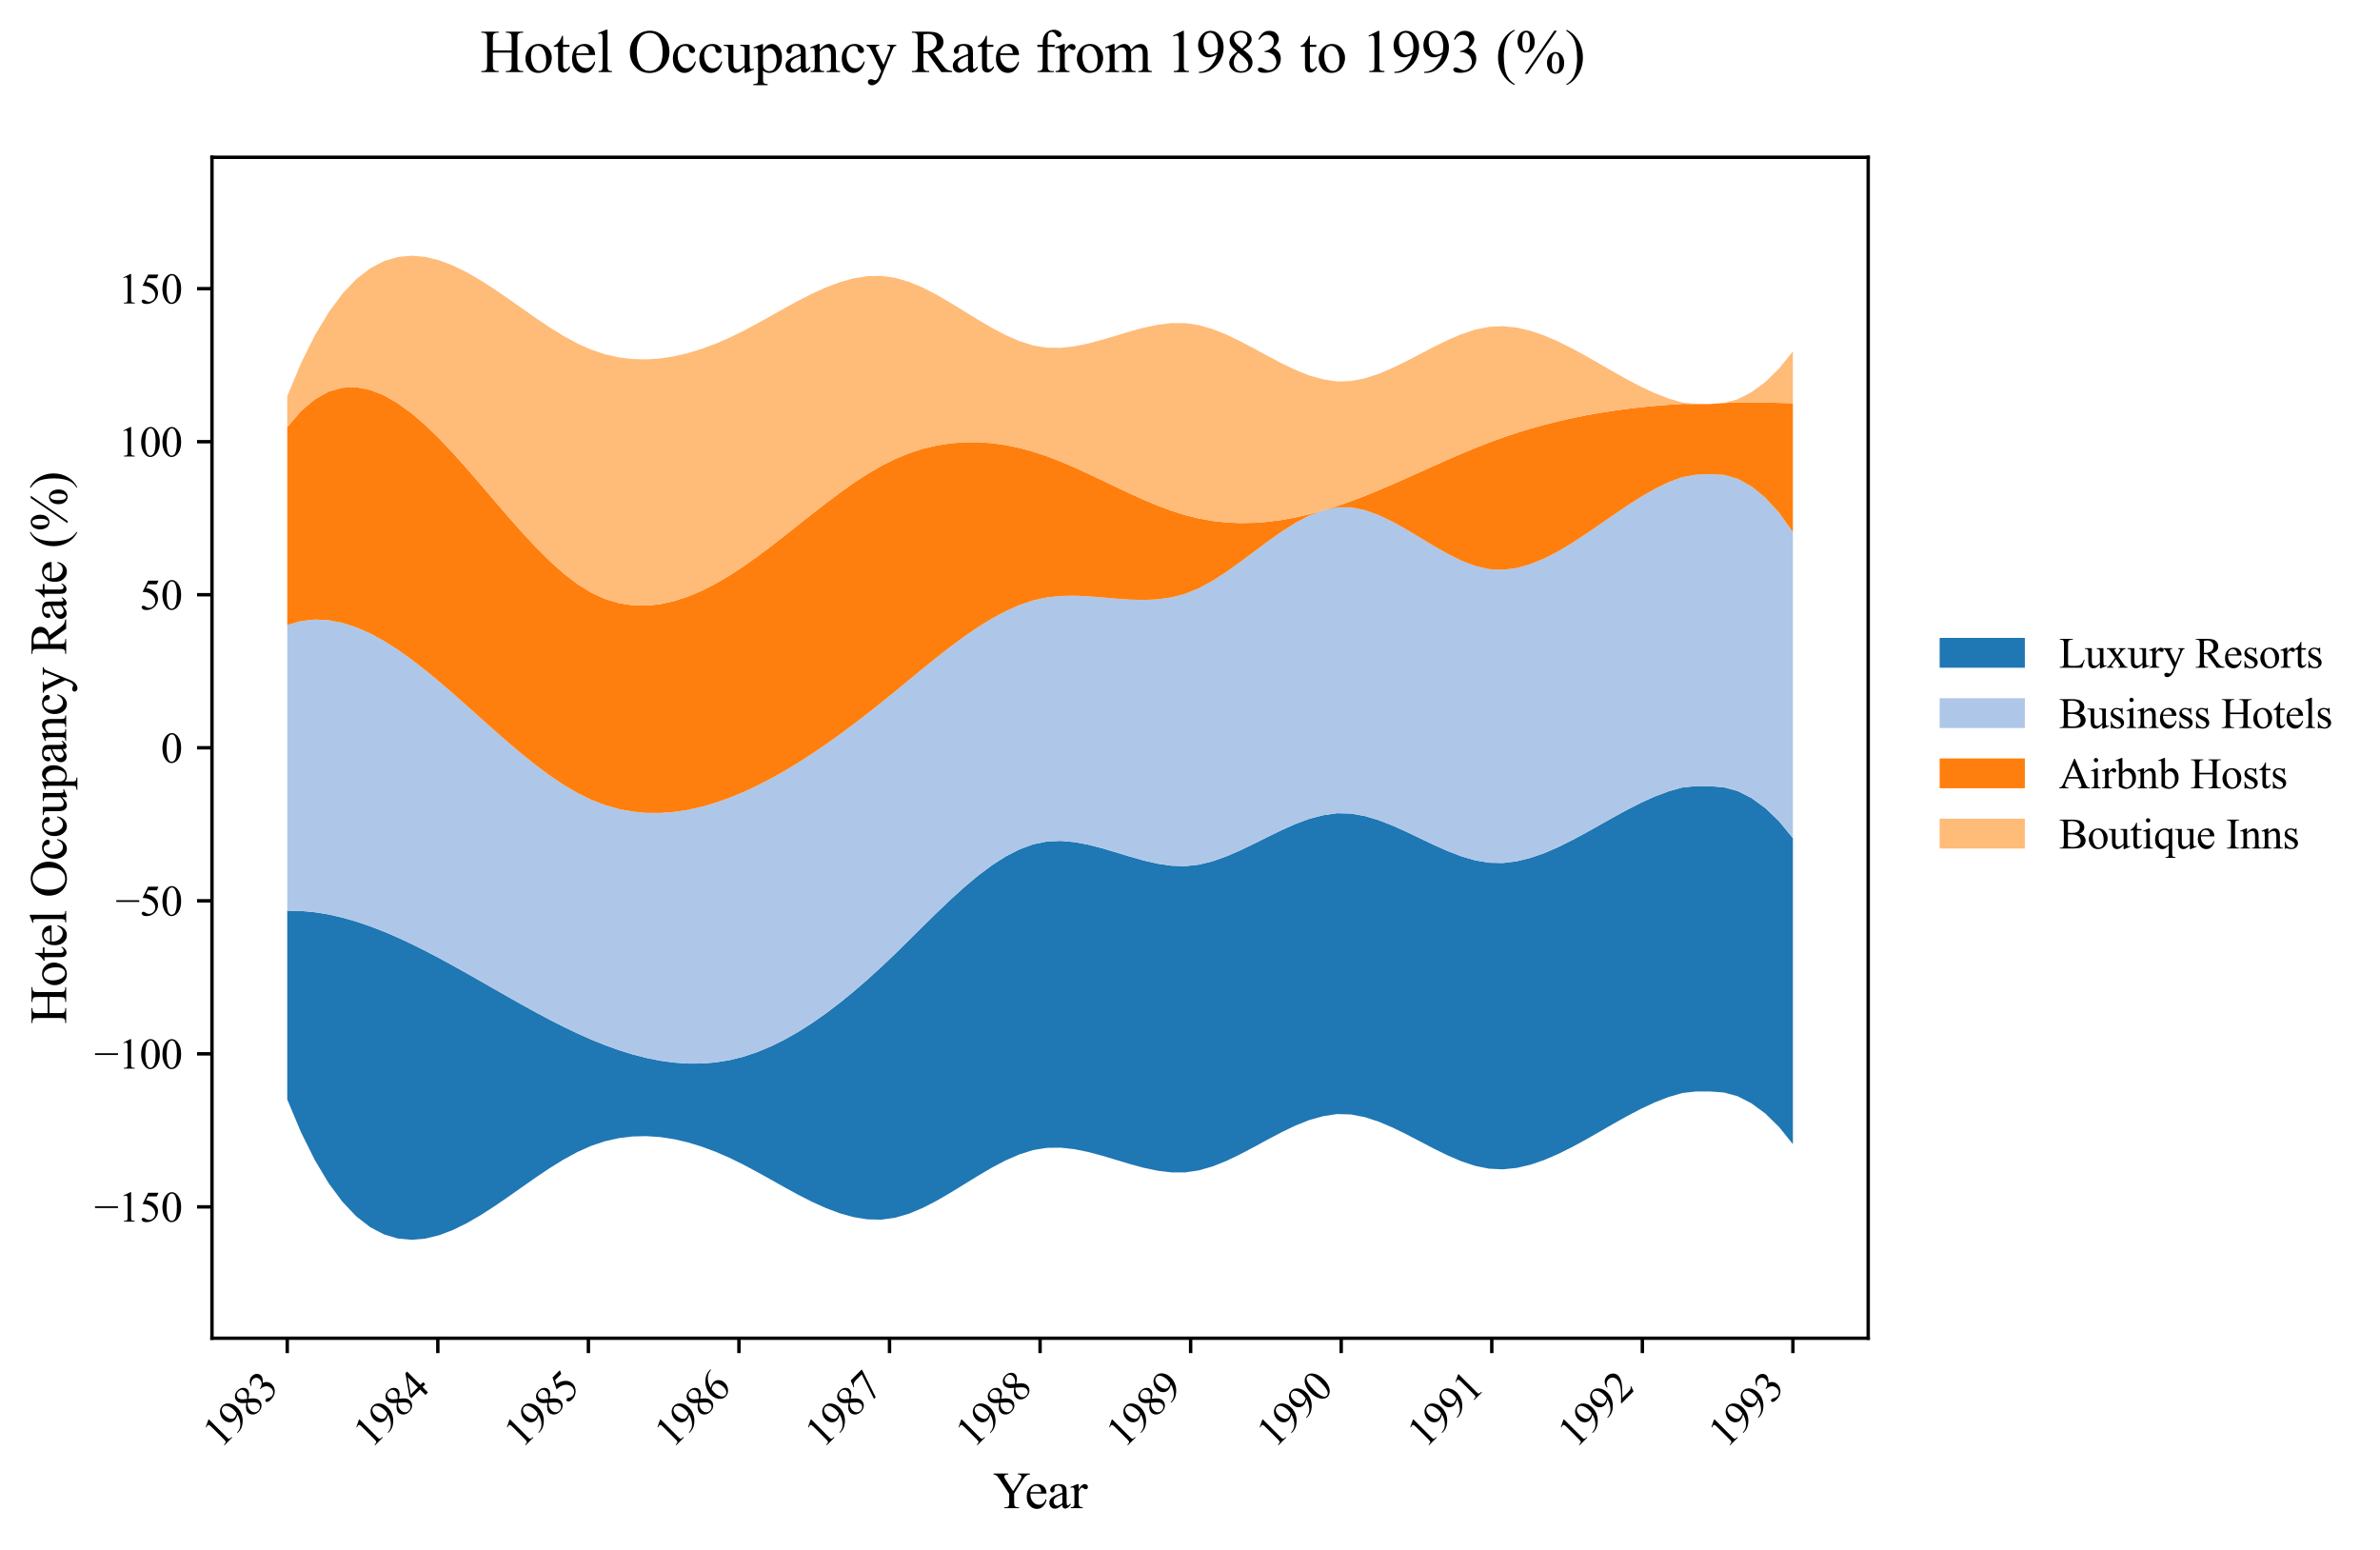 <?xml version="1.0" encoding="utf-8" standalone="no"?>
<!DOCTYPE svg PUBLIC "-//W3C//DTD SVG 1.1//EN"
  "http://www.w3.org/Graphics/SVG/1.1/DTD/svg11.dtd">
<svg xmlns:xlink="http://www.w3.org/1999/xlink" width="558.71pt" height="363.785pt" viewBox="0 0 558.71 363.785" xmlns="http://www.w3.org/2000/svg" version="1.1">
 <defs>
  <style type="text/css">*{stroke-linejoin: round; stroke-linecap: butt}</style>
 </defs>
 <g id="figure_1">
  <g id="patch_1">
   <path d="M 0 363.785 
L 558.71 363.785 
L 558.71 0 
L 0 0 
z
" style="fill: #ffffff"/>
  </g>
  <g id="axes_1">
   <g id="patch_2">
    <path d="M 49.761 314.121 
L 438.561 314.121 
L 438.561 36.921 
L 49.761 36.921 
z
" style="fill: #ffffff"/>
   </g>
   <g id="PolyCollection_1">
    <path d="M 67.434 213.77 
L 67.434 258.083 
L 70.676 265.803 
L 73.919 272.332 
L 77.162 277.745 
L 80.404 282.118 
L 83.647 285.526 
L 86.89 288.045 
L 90.133 289.75 
L 93.375 290.717 
L 96.618 291.021 
L 99.861 290.738 
L 103.103 289.942 
L 106.346 288.71 
L 109.589 287.116 
L 112.831 285.237 
L 116.074 283.148 
L 119.317 280.923 
L 122.56 278.639 
L 125.802 276.371 
L 129.045 274.195 
L 132.288 272.185 
L 135.53 270.418 
L 138.773 268.969 
L 142.016 267.885 
L 145.259 267.156 
L 148.501 266.763 
L 151.744 266.685 
L 154.987 266.903 
L 158.229 267.397 
L 161.472 268.149 
L 164.715 269.138 
L 167.957 270.346 
L 171.2 271.752 
L 174.443 273.336 
L 177.686 275.064 
L 180.928 276.871 
L 184.171 278.692 
L 187.414 280.461 
L 190.656 282.111 
L 193.899 283.578 
L 197.142 284.795 
L 200.384 285.696 
L 203.627 286.215 
L 206.87 286.287 
L 210.113 285.847 
L 213.355 284.9 
L 216.598 283.541 
L 219.841 281.871 
L 223.083 279.992 
L 226.326 278.003 
L 229.569 276.006 
L 232.811 274.102 
L 236.054 272.392 
L 239.297 270.976 
L 242.54 269.955 
L 245.782 269.427 
L 249.025 269.392 
L 252.268 269.756 
L 255.51 270.42 
L 258.753 271.287 
L 261.996 272.256 
L 265.239 273.23 
L 268.481 274.11 
L 271.724 274.797 
L 274.967 275.193 
L 278.209 275.199 
L 281.452 274.724 
L 284.695 273.786 
L 287.937 272.486 
L 291.18 270.927 
L 294.423 269.214 
L 297.666 267.451 
L 300.908 265.74 
L 304.151 264.185 
L 307.394 262.891 
L 310.636 261.997 
L 313.879 261.499 
L 317.122 261.596 
L 320.364 262.221 
L 323.607 263.27 
L 326.85 264.638 
L 330.093 266.22 
L 333.335 267.911 
L 336.578 269.606 
L 339.821 271.2 
L 343.063 272.588 
L 346.306 273.665 
L 349.549 274.326 
L 352.791 274.48 
L 356.034 274.147 
L 359.277 273.392 
L 362.52 272.284 
L 365.762 270.889 
L 369.005 269.276 
L 372.248 267.51 
L 375.49 265.661 
L 378.733 263.794 
L 381.976 261.977 
L 385.218 260.277 
L 388.461 258.762 
L 391.704 257.5 
L 394.947 256.556 
L 398.189 256.197 
L 401.432 256.2 
L 404.675 256.443 
L 407.917 257.32 
L 411.16 258.982 
L 414.403 261.367 
L 417.646 264.543 
L 420.888 268.576 
L 420.888 196.733 
L 420.888 196.733 
L 417.646 192.782 
L 414.403 189.665 
L 411.16 187.317 
L 407.917 185.673 
L 404.675 184.798 
L 401.432 184.543 
L 398.189 184.516 
L 394.947 184.841 
L 391.704 185.744 
L 388.461 186.962 
L 385.218 188.43 
L 381.976 190.082 
L 378.733 191.855 
L 375.49 193.682 
L 372.248 195.5 
L 369.005 197.244 
L 365.762 198.848 
L 362.52 200.247 
L 359.277 201.377 
L 356.034 202.173 
L 352.791 202.569 
L 349.549 202.502 
L 346.306 201.953 
L 343.063 201.006 
L 339.821 199.761 
L 336.578 198.315 
L 333.335 196.768 
L 330.093 195.218 
L 326.85 193.765 
L 323.607 192.506 
L 320.364 191.541 
L 317.122 190.967 
L 313.879 190.884 
L 310.636 191.357 
L 307.394 192.19 
L 304.151 193.393 
L 300.908 194.833 
L 297.666 196.412 
L 294.423 198.031 
L 291.18 199.593 
L 287.937 201 
L 284.695 202.154 
L 281.452 202.956 
L 278.209 203.311 
L 274.967 203.204 
L 271.724 202.728 
L 268.481 201.982 
L 265.239 201.065 
L 261.996 200.076 
L 258.753 199.115 
L 255.51 198.279 
L 252.268 197.669 
L 249.025 197.384 
L 245.782 197.523 
L 242.54 198.181 
L 239.297 199.376 
L 236.054 201.047 
L 232.811 203.132 
L 229.569 205.565 
L 226.326 208.283 
L 223.083 211.222 
L 219.841 214.318 
L 216.598 217.507 
L 213.355 220.725 
L 210.113 223.908 
L 206.87 226.995 
L 203.627 229.949 
L 200.384 232.754 
L 197.142 235.397 
L 193.899 237.861 
L 190.656 240.132 
L 187.414 242.194 
L 184.171 244.033 
L 180.928 245.634 
L 177.686 246.982 
L 174.443 248.061 
L 171.2 248.859 
L 167.957 249.379 
L 164.715 249.637 
L 161.472 249.646 
L 158.229 249.423 
L 154.987 248.981 
L 151.744 248.335 
L 148.501 247.5 
L 145.259 246.492 
L 142.016 245.324 
L 138.773 244.011 
L 135.53 242.569 
L 132.288 241.014 
L 129.045 239.365 
L 125.802 237.639 
L 122.56 235.854 
L 119.317 234.028 
L 116.074 232.178 
L 112.831 230.323 
L 109.589 228.48 
L 106.346 226.668 
L 103.103 224.903 
L 99.861 223.205 
L 96.618 221.59 
L 93.375 220.077 
L 90.133 218.683 
L 86.89 217.427 
L 83.647 216.325 
L 80.404 215.397 
L 77.162 214.659 
L 73.919 214.131 
L 70.676 213.828 
L 67.434 213.77 
z
" clip-path="url(#p320bd552a4)" style="fill: #1f77b4"/>
   </g>
   <g id="PolyCollection_2">
    <path d="M 67.434 146.691 
L 67.434 213.77 
L 70.676 213.828 
L 73.919 214.131 
L 77.162 214.659 
L 80.404 215.397 
L 83.647 216.325 
L 86.89 217.427 
L 90.133 218.683 
L 93.375 220.077 
L 96.618 221.59 
L 99.861 223.205 
L 103.103 224.903 
L 106.346 226.668 
L 109.589 228.48 
L 112.831 230.323 
L 116.074 232.178 
L 119.317 234.028 
L 122.56 235.854 
L 125.802 237.639 
L 129.045 239.365 
L 132.288 241.014 
L 135.53 242.569 
L 138.773 244.011 
L 142.016 245.324 
L 145.259 246.492 
L 148.501 247.5 
L 151.744 248.335 
L 154.987 248.981 
L 158.229 249.423 
L 161.472 249.646 
L 164.715 249.637 
L 167.957 249.379 
L 171.2 248.859 
L 174.443 248.061 
L 177.686 246.982 
L 180.928 245.634 
L 184.171 244.033 
L 187.414 242.194 
L 190.656 240.132 
L 193.899 237.861 
L 197.142 235.397 
L 200.384 232.754 
L 203.627 229.949 
L 206.87 226.995 
L 210.113 223.908 
L 213.355 220.725 
L 216.598 217.507 
L 219.841 214.318 
L 223.083 211.222 
L 226.326 208.283 
L 229.569 205.565 
L 232.811 203.132 
L 236.054 201.047 
L 239.297 199.376 
L 242.54 198.181 
L 245.782 197.523 
L 249.025 197.384 
L 252.268 197.669 
L 255.51 198.279 
L 258.753 199.115 
L 261.996 200.076 
L 265.239 201.065 
L 268.481 201.982 
L 271.724 202.728 
L 274.967 203.204 
L 278.209 203.311 
L 281.452 202.956 
L 284.695 202.154 
L 287.937 201 
L 291.18 199.593 
L 294.423 198.031 
L 297.666 196.412 
L 300.908 194.833 
L 304.151 193.393 
L 307.394 192.19 
L 310.636 191.357 
L 313.879 190.884 
L 317.122 190.967 
L 320.364 191.541 
L 323.607 192.506 
L 326.85 193.765 
L 330.093 195.218 
L 333.335 196.768 
L 336.578 198.315 
L 339.821 199.761 
L 343.063 201.006 
L 346.306 201.953 
L 349.549 202.502 
L 352.791 202.569 
L 356.034 202.173 
L 359.277 201.377 
L 362.52 200.247 
L 365.762 198.848 
L 369.005 197.244 
L 372.248 195.5 
L 375.49 193.682 
L 378.733 191.855 
L 381.976 190.082 
L 385.218 188.43 
L 388.461 186.962 
L 391.704 185.744 
L 394.947 184.841 
L 398.189 184.516 
L 401.432 184.543 
L 404.675 184.798 
L 407.917 185.673 
L 411.16 187.317 
L 414.403 189.665 
L 417.646 192.782 
L 420.888 196.733 
L 420.888 124.89 
L 420.888 124.89 
L 417.646 120.353 
L 414.403 116.808 
L 411.16 114.177 
L 407.917 112.382 
L 404.675 111.473 
L 401.432 111.289 
L 398.189 111.424 
L 394.947 111.989 
L 391.704 113.196 
L 388.461 114.768 
L 385.218 116.627 
L 381.976 118.694 
L 378.733 120.892 
L 375.49 123.141 
L 372.248 125.364 
L 369.005 127.482 
L 365.762 129.416 
L 362.52 131.088 
L 359.277 132.42 
L 356.034 133.334 
L 352.791 133.75 
L 349.549 133.591 
L 346.306 132.837 
L 343.063 131.595 
L 339.821 129.989 
L 336.578 128.146 
L 333.335 126.19 
L 330.093 124.245 
L 326.85 122.438 
L 323.607 120.893 
L 320.364 119.735 
L 317.122 119.09 
L 313.879 119.08 
L 310.636 119.784 
L 307.394 120.992 
L 304.151 122.7 
L 300.908 124.757 
L 297.666 127.05 
L 294.423 129.465 
L 291.18 131.888 
L 287.937 134.205 
L 284.695 136.303 
L 281.452 138.069 
L 278.209 139.39 
L 274.967 140.237 
L 271.724 140.688 
L 268.481 140.827 
L 265.239 140.741 
L 261.996 140.513 
L 258.753 140.229 
L 255.51 139.974 
L 252.268 139.832 
L 249.025 139.888 
L 245.782 140.228 
L 242.54 140.933 
L 239.297 142.024 
L 236.054 143.462 
L 232.811 145.204 
L 229.569 147.206 
L 226.326 149.426 
L 223.083 151.821 
L 219.841 154.348 
L 216.598 156.964 
L 213.355 159.627 
L 210.113 162.293 
L 206.87 164.921 
L 203.627 167.487 
L 200.384 169.978 
L 197.142 172.385 
L 193.899 174.695 
L 190.656 176.9 
L 187.414 178.986 
L 184.171 180.945 
L 180.928 182.764 
L 177.686 184.432 
L 174.443 185.94 
L 171.2 187.275 
L 167.957 188.423 
L 164.715 189.369 
L 161.472 190.096 
L 158.229 190.588 
L 154.987 190.83 
L 151.744 190.805 
L 148.501 190.496 
L 145.259 189.889 
L 142.016 188.967 
L 138.773 187.714 
L 135.53 186.119 
L 132.288 184.208 
L 129.045 182.025 
L 125.802 179.613 
L 122.56 177.017 
L 119.317 174.279 
L 116.074 171.443 
L 112.831 168.552 
L 109.589 165.65 
L 106.346 162.78 
L 103.103 159.986 
L 99.861 157.311 
L 96.618 154.799 
L 93.375 152.493 
L 90.133 150.437 
L 86.89 148.675 
L 83.647 147.249 
L 80.404 146.203 
L 77.162 145.581 
L 73.919 145.425 
L 70.676 145.781 
L 67.434 146.691 
z
" clip-path="url(#p320bd552a4)" style="fill: #aec7e8"/>
   </g>
   <g id="PolyCollection_3">
    <path d="M 67.434 100.259 
L 67.434 146.691 
L 70.676 145.781 
L 73.919 145.425 
L 77.162 145.581 
L 80.404 146.203 
L 83.647 147.249 
L 86.89 148.675 
L 90.133 150.437 
L 93.375 152.493 
L 96.618 154.799 
L 99.861 157.311 
L 103.103 159.986 
L 106.346 162.78 
L 109.589 165.65 
L 112.831 168.552 
L 116.074 171.443 
L 119.317 174.279 
L 122.56 177.017 
L 125.802 179.613 
L 129.045 182.025 
L 132.288 184.208 
L 135.53 186.119 
L 138.773 187.714 
L 142.016 188.967 
L 145.259 189.889 
L 148.501 190.496 
L 151.744 190.805 
L 154.987 190.83 
L 158.229 190.588 
L 161.472 190.096 
L 164.715 189.369 
L 167.957 188.423 
L 171.2 187.275 
L 174.443 185.94 
L 177.686 184.432 
L 180.928 182.764 
L 184.171 180.945 
L 187.414 178.986 
L 190.656 176.9 
L 193.899 174.695 
L 197.142 172.385 
L 200.384 169.978 
L 203.627 167.487 
L 206.87 164.921 
L 210.113 162.293 
L 213.355 159.627 
L 216.598 156.964 
L 219.841 154.348 
L 223.083 151.821 
L 226.326 149.426 
L 229.569 147.206 
L 232.811 145.204 
L 236.054 143.462 
L 239.297 142.024 
L 242.54 140.933 
L 245.782 140.228 
L 249.025 139.888 
L 252.268 139.832 
L 255.51 139.974 
L 258.753 140.229 
L 261.996 140.513 
L 265.239 140.741 
L 268.481 140.827 
L 271.724 140.688 
L 274.967 140.237 
L 278.209 139.39 
L 281.452 138.069 
L 284.695 136.303 
L 287.937 134.205 
L 291.18 131.888 
L 294.423 129.465 
L 297.666 127.05 
L 300.908 124.757 
L 304.151 122.7 
L 307.394 120.992 
L 310.636 119.784 
L 313.879 119.08 
L 317.122 119.09 
L 320.364 119.735 
L 323.607 120.893 
L 326.85 122.438 
L 330.093 124.245 
L 333.335 126.19 
L 336.578 128.146 
L 339.821 129.989 
L 343.063 131.595 
L 346.306 132.837 
L 349.549 133.591 
L 352.791 133.75 
L 356.034 133.334 
L 359.277 132.42 
L 362.52 131.088 
L 365.762 129.416 
L 369.005 127.482 
L 372.248 125.364 
L 375.49 123.141 
L 378.733 120.892 
L 381.976 118.694 
L 385.218 116.627 
L 388.461 114.768 
L 391.704 113.196 
L 394.947 111.989 
L 398.189 111.424 
L 401.432 111.289 
L 404.675 111.473 
L 407.917 112.382 
L 411.16 114.177 
L 414.403 116.808 
L 417.646 120.353 
L 420.888 124.89 
L 420.888 94.658 
L 420.888 94.658 
L 417.646 94.563 
L 414.403 94.493 
L 411.16 94.452 
L 407.917 94.444 
L 404.675 94.6 
L 401.432 94.842 
L 398.189 94.845 
L 394.947 94.803 
L 391.704 95.01 
L 388.461 95.27 
L 385.218 95.587 
L 381.976 95.966 
L 378.733 96.408 
L 375.49 96.919 
L 372.248 97.501 
L 369.005 98.159 
L 365.762 98.895 
L 362.52 99.713 
L 359.277 100.617 
L 356.034 101.61 
L 352.791 102.697 
L 349.549 103.88 
L 346.306 105.156 
L 343.063 106.508 
L 339.821 107.915 
L 336.578 109.359 
L 333.335 110.818 
L 330.093 112.274 
L 326.85 113.706 
L 323.607 115.094 
L 320.364 116.419 
L 317.122 117.661 
L 313.879 118.801 
L 310.636 119.784 
L 307.394 120.708 
L 304.151 121.452 
L 300.908 122.043 
L 297.666 122.468 
L 294.423 122.716 
L 291.18 122.775 
L 287.937 122.635 
L 284.695 122.284 
L 281.452 121.71 
L 278.209 120.904 
L 274.967 119.874 
L 271.724 118.66 
L 268.481 117.302 
L 265.239 115.838 
L 261.996 114.31 
L 258.753 112.758 
L 255.51 111.22 
L 252.268 109.737 
L 249.025 108.35 
L 245.782 107.097 
L 242.54 106.019 
L 239.297 105.14 
L 236.054 104.469 
L 232.811 104.017 
L 229.569 103.792 
L 226.326 103.804 
L 223.083 104.062 
L 219.841 104.575 
L 216.598 105.353 
L 213.355 106.405 
L 210.113 107.74 
L 206.87 109.366 
L 203.627 111.26 
L 200.384 113.379 
L 197.142 115.677 
L 193.899 118.109 
L 190.656 120.631 
L 187.414 123.197 
L 184.171 125.763 
L 180.928 128.283 
L 177.686 130.713 
L 174.443 133.007 
L 171.2 135.121 
L 167.957 137.02 
L 164.715 138.67 
L 161.472 140.04 
L 158.229 141.098 
L 154.987 141.811 
L 151.744 142.148 
L 148.501 142.077 
L 145.259 141.566 
L 142.016 140.582 
L 138.773 139.095 
L 135.53 137.08 
L 132.288 134.584 
L 129.045 131.682 
L 125.802 128.449 
L 122.56 124.962 
L 119.317 121.297 
L 116.074 117.529 
L 112.831 113.734 
L 109.589 109.988 
L 106.346 106.367 
L 103.103 102.947 
L 99.861 99.803 
L 96.618 97.011 
L 93.375 94.648 
L 90.133 92.789 
L 86.89 91.51 
L 83.647 90.886 
L 80.404 90.994 
L 77.162 91.909 
L 73.919 93.708 
L 70.676 96.466 
L 67.434 100.259 
z
" clip-path="url(#p320bd552a4)" style="fill: #ff7f0e"/>
   </g>
   <g id="PolyCollection_4">
    <path d="M 67.434 92.959 
L 67.434 100.259 
L 70.676 96.466 
L 73.919 93.708 
L 77.162 91.909 
L 80.404 90.994 
L 83.647 90.886 
L 86.89 91.51 
L 90.133 92.789 
L 93.375 94.648 
L 96.618 97.011 
L 99.861 99.803 
L 103.103 102.947 
L 106.346 106.367 
L 109.589 109.988 
L 112.831 113.734 
L 116.074 117.529 
L 119.317 121.297 
L 122.56 124.962 
L 125.802 128.449 
L 129.045 131.682 
L 132.288 134.584 
L 135.53 137.08 
L 138.773 139.095 
L 142.016 140.582 
L 145.259 141.566 
L 148.501 142.077 
L 151.744 142.148 
L 154.987 141.811 
L 158.229 141.098 
L 161.472 140.04 
L 164.715 138.67 
L 167.957 137.02 
L 171.2 135.121 
L 174.443 133.007 
L 177.686 130.713 
L 180.928 128.283 
L 184.171 125.763 
L 187.414 123.197 
L 190.656 120.631 
L 193.899 118.109 
L 197.142 115.677 
L 200.384 113.379 
L 203.627 111.26 
L 206.87 109.366 
L 210.113 107.74 
L 213.355 106.405 
L 216.598 105.353 
L 219.841 104.575 
L 223.083 104.062 
L 226.326 103.804 
L 229.569 103.792 
L 232.811 104.017 
L 236.054 104.469 
L 239.297 105.14 
L 242.54 106.019 
L 245.782 107.097 
L 249.025 108.35 
L 252.268 109.737 
L 255.51 111.22 
L 258.753 112.758 
L 261.996 114.31 
L 265.239 115.838 
L 268.481 117.302 
L 271.724 118.66 
L 274.967 119.874 
L 278.209 120.904 
L 281.452 121.71 
L 284.695 122.284 
L 287.937 122.635 
L 291.18 122.775 
L 294.423 122.716 
L 297.666 122.468 
L 300.908 122.043 
L 304.151 121.452 
L 307.394 120.708 
L 310.636 119.784 
L 313.879 118.801 
L 317.122 117.661 
L 320.364 116.419 
L 323.607 115.094 
L 326.85 113.706 
L 330.093 112.274 
L 333.335 110.818 
L 336.578 109.359 
L 339.821 107.915 
L 343.063 106.508 
L 346.306 105.156 
L 349.549 103.88 
L 352.791 102.697 
L 356.034 101.61 
L 359.277 100.617 
L 362.52 99.713 
L 365.762 98.895 
L 369.005 98.159 
L 372.248 97.501 
L 375.49 96.919 
L 378.733 96.408 
L 381.976 95.966 
L 385.218 95.587 
L 388.461 95.27 
L 391.704 95.01 
L 394.947 94.803 
L 398.189 94.845 
L 401.432 94.842 
L 404.675 94.6 
L 407.917 94.444 
L 411.16 94.452 
L 414.403 94.493 
L 417.646 94.563 
L 420.888 94.658 
L 420.888 82.467 
L 420.888 82.467 
L 417.646 86.5 
L 414.403 89.675 
L 411.16 92.06 
L 407.917 93.722 
L 404.675 94.6 
L 401.432 94.842 
L 398.189 94.845 
L 394.947 94.487 
L 391.704 93.543 
L 388.461 92.28 
L 385.218 90.765 
L 381.976 89.066 
L 378.733 87.249 
L 375.49 85.382 
L 372.248 83.532 
L 369.005 81.767 
L 365.762 80.153 
L 362.52 78.759 
L 359.277 77.65 
L 356.034 76.896 
L 352.791 76.562 
L 349.549 76.717 
L 346.306 77.378 
L 343.063 78.454 
L 339.821 79.842 
L 336.578 81.436 
L 333.335 83.131 
L 330.093 84.822 
L 326.85 86.404 
L 323.607 87.772 
L 320.364 88.821 
L 317.122 89.446 
L 313.879 89.544 
L 310.636 89.045 
L 307.394 88.151 
L 304.151 86.857 
L 300.908 85.303 
L 297.666 83.592 
L 294.423 81.828 
L 291.18 80.115 
L 287.937 78.557 
L 284.695 77.257 
L 281.452 76.318 
L 278.209 75.843 
L 274.967 75.85 
L 271.724 76.246 
L 268.481 76.933 
L 265.239 77.813 
L 261.996 78.787 
L 258.753 79.756 
L 255.51 80.622 
L 252.268 81.286 
L 249.025 81.651 
L 245.782 81.616 
L 242.54 81.087 
L 239.297 80.067 
L 236.054 78.651 
L 232.811 76.94 
L 229.569 75.036 
L 226.326 73.039 
L 223.083 71.051 
L 219.841 69.171 
L 216.598 67.501 
L 213.355 66.143 
L 210.113 65.196 
L 206.87 64.756 
L 203.627 64.827 
L 200.384 65.347 
L 197.142 66.248 
L 193.899 67.464 
L 190.656 68.931 
L 187.414 70.582 
L 184.171 72.351 
L 180.928 74.172 
L 177.686 75.979 
L 174.443 77.706 
L 171.2 79.291 
L 167.957 80.697 
L 164.715 81.904 
L 161.472 82.894 
L 158.229 83.645 
L 154.987 84.14 
L 151.744 84.358 
L 148.501 84.28 
L 145.259 83.886 
L 142.016 83.157 
L 138.773 82.074 
L 135.53 80.624 
L 132.288 78.857 
L 129.045 76.848 
L 125.802 74.671 
L 122.56 72.403 
L 119.317 70.119 
L 116.074 67.895 
L 112.831 65.805 
L 109.589 63.926 
L 106.346 62.333 
L 103.103 61.1 
L 99.861 60.305 
L 96.618 60.021 
L 93.375 60.325 
L 90.133 61.292 
L 86.89 62.997 
L 83.647 65.516 
L 80.404 68.925 
L 77.162 73.298 
L 73.919 78.711 
L 70.676 85.24 
L 67.434 92.959 
z
" clip-path="url(#p320bd552a4)" style="fill: #ffbb78"/>
   </g>
   <g id="matplotlib.axis_1">
    <g id="xtick_1">
     <g id="line2d_1">
      <defs>
       <path id="m0206881281" d="M 0 0 
L 0 3.5 
" style="stroke: #000000; stroke-width: 0.8"/>
      </defs>
      <g>
       <use xlink:href="#m0206881281" x="67.434" y="314.121" style="stroke: #000000; stroke-width: 0.8"/>
      </g>
     </g>
     <g id="text_1">
      <!-- 1983 -->
      <g transform="translate(51.779 340.173) rotate(-45) scale(0.1 -0.1)">
       <defs>
        <path id="TimesNewRomanPSMT-31" d="M 750 3822 
L 1781 4325 
L 1884 4325 
L 1884 747 
Q 1884 391 1914 303 
Q 1944 216 2037 169 
Q 2131 122 2419 116 
L 2419 0 
L 825 0 
L 825 116 
Q 1125 122 1212 167 
Q 1300 213 1334 289 
Q 1369 366 1369 747 
L 1369 3034 
Q 1369 3497 1338 3628 
Q 1316 3728 1258 3775 
Q 1200 3822 1119 3822 
Q 1003 3822 797 3725 
L 750 3822 
z
" transform="scale(0.016)"/>
        <path id="TimesNewRomanPSMT-39" d="M 338 -88 
L 338 28 
Q 744 34 1094 217 
Q 1444 400 1770 856 
Q 2097 1313 2225 1859 
Q 1734 1544 1338 1544 
Q 891 1544 572 1889 
Q 253 2234 253 2806 
Q 253 3363 572 3797 
Q 956 4325 1575 4325 
Q 2097 4325 2469 3894 
Q 2925 3359 2925 2575 
Q 2925 1869 2578 1258 
Q 2231 647 1613 244 
Q 1109 -88 516 -88 
L 338 -88 
z
M 2275 2091 
Q 2331 2497 2331 2741 
Q 2331 3044 2228 3395 
Q 2125 3747 1936 3934 
Q 1747 4122 1506 4122 
Q 1228 4122 1018 3872 
Q 809 3622 809 3128 
Q 809 2469 1088 2097 
Q 1291 1828 1588 1828 
Q 1731 1828 1928 1897 
Q 2125 1966 2275 2091 
z
" transform="scale(0.016)"/>
        <path id="TimesNewRomanPSMT-38" d="M 1228 2134 
Q 725 2547 579 2797 
Q 434 3047 434 3316 
Q 434 3728 753 4026 
Q 1072 4325 1600 4325 
Q 2113 4325 2425 4047 
Q 2738 3769 2738 3413 
Q 2738 3175 2569 2928 
Q 2400 2681 1866 2347 
Q 2416 1922 2594 1678 
Q 2831 1359 2831 1006 
Q 2831 559 2490 242 
Q 2150 -75 1597 -75 
Q 994 -75 656 303 
Q 388 606 388 966 
Q 388 1247 577 1523 
Q 766 1800 1228 2134 
z
M 1719 2469 
Q 2094 2806 2194 3001 
Q 2294 3197 2294 3444 
Q 2294 3772 2109 3958 
Q 1925 4144 1606 4144 
Q 1288 4144 1088 3959 
Q 888 3775 888 3528 
Q 888 3366 970 3203 
Q 1053 3041 1206 2894 
L 1719 2469 
z
M 1375 2016 
Q 1116 1797 991 1539 
Q 866 1281 866 981 
Q 866 578 1086 336 
Q 1306 94 1647 94 
Q 1984 94 2187 284 
Q 2391 475 2391 747 
Q 2391 972 2272 1150 
Q 2050 1481 1375 2016 
z
" transform="scale(0.016)"/>
        <path id="TimesNewRomanPSMT-33" d="M 325 3431 
Q 506 3859 782 4092 
Q 1059 4325 1472 4325 
Q 1981 4325 2253 3994 
Q 2459 3747 2459 3466 
Q 2459 3003 1878 2509 
Q 2269 2356 2469 2072 
Q 2669 1788 2669 1403 
Q 2669 853 2319 450 
Q 1863 -75 997 -75 
Q 569 -75 414 31 
Q 259 138 259 259 
Q 259 350 332 419 
Q 406 488 509 488 
Q 588 488 669 463 
Q 722 447 909 348 
Q 1097 250 1169 231 
Q 1284 197 1416 197 
Q 1734 197 1970 444 
Q 2206 691 2206 1028 
Q 2206 1275 2097 1509 
Q 2016 1684 1919 1775 
Q 1784 1900 1550 2001 
Q 1316 2103 1072 2103 
L 972 2103 
L 972 2197 
Q 1219 2228 1467 2375 
Q 1716 2522 1828 2728 
Q 1941 2934 1941 3181 
Q 1941 3503 1739 3701 
Q 1538 3900 1238 3900 
Q 753 3900 428 3381 
L 325 3431 
z
" transform="scale(0.016)"/>
       </defs>
       <use xlink:href="#TimesNewRomanPSMT-31"/>
       <use xlink:href="#TimesNewRomanPSMT-39" x="50"/>
       <use xlink:href="#TimesNewRomanPSMT-38" x="100"/>
       <use xlink:href="#TimesNewRomanPSMT-33" x="150"/>
      </g>
     </g>
    </g>
    <g id="xtick_2">
     <g id="line2d_2">
      <g>
       <use xlink:href="#m0206881281" x="102.779" y="314.121" style="stroke: #000000; stroke-width: 0.8"/>
      </g>
     </g>
     <g id="text_2">
      <!-- 1984 -->
      <g transform="translate(87.124 340.173) rotate(-45) scale(0.1 -0.1)">
       <defs>
        <path id="TimesNewRomanPSMT-34" d="M 2978 1563 
L 2978 1119 
L 2409 1119 
L 2409 0 
L 1894 0 
L 1894 1119 
L 100 1119 
L 100 1519 
L 2066 4325 
L 2409 4325 
L 2409 1563 
L 2978 1563 
z
M 1894 1563 
L 1894 3666 
L 406 1563 
L 1894 1563 
z
" transform="scale(0.016)"/>
       </defs>
       <use xlink:href="#TimesNewRomanPSMT-31"/>
       <use xlink:href="#TimesNewRomanPSMT-39" x="50"/>
       <use xlink:href="#TimesNewRomanPSMT-38" x="100"/>
       <use xlink:href="#TimesNewRomanPSMT-34" x="150"/>
      </g>
     </g>
    </g>
    <g id="xtick_3">
     <g id="line2d_3">
      <g>
       <use xlink:href="#m0206881281" x="138.125" y="314.121" style="stroke: #000000; stroke-width: 0.8"/>
      </g>
     </g>
     <g id="text_3">
      <!-- 1985 -->
      <g transform="translate(122.47 340.173) rotate(-45) scale(0.1 -0.1)">
       <defs>
        <path id="TimesNewRomanPSMT-35" d="M 2778 4238 
L 2534 3706 
L 1259 3706 
L 981 3138 
Q 1809 3016 2294 2522 
Q 2709 2097 2709 1522 
Q 2709 1188 2573 903 
Q 2438 619 2231 419 
Q 2025 219 1772 97 
Q 1413 -75 1034 -75 
Q 653 -75 479 54 
Q 306 184 306 341 
Q 306 428 378 495 
Q 450 563 559 563 
Q 641 563 702 538 
Q 763 513 909 409 
Q 1144 247 1384 247 
Q 1750 247 2026 523 
Q 2303 800 2303 1197 
Q 2303 1581 2056 1914 
Q 1809 2247 1375 2428 
Q 1034 2569 447 2591 
L 1259 4238 
L 2778 4238 
z
" transform="scale(0.016)"/>
       </defs>
       <use xlink:href="#TimesNewRomanPSMT-31"/>
       <use xlink:href="#TimesNewRomanPSMT-39" x="50"/>
       <use xlink:href="#TimesNewRomanPSMT-38" x="100"/>
       <use xlink:href="#TimesNewRomanPSMT-35" x="150"/>
      </g>
     </g>
    </g>
    <g id="xtick_4">
     <g id="line2d_4">
      <g>
       <use xlink:href="#m0206881281" x="173.47" y="314.121" style="stroke: #000000; stroke-width: 0.8"/>
      </g>
     </g>
     <g id="text_4">
      <!-- 1986 -->
      <g transform="translate(157.815 340.173) rotate(-45) scale(0.1 -0.1)">
       <defs>
        <path id="TimesNewRomanPSMT-36" d="M 2869 4325 
L 2869 4209 
Q 2456 4169 2195 4045 
Q 1934 3922 1679 3669 
Q 1425 3416 1258 3105 
Q 1091 2794 978 2366 
Q 1428 2675 1881 2675 
Q 2316 2675 2634 2325 
Q 2953 1975 2953 1425 
Q 2953 894 2631 456 
Q 2244 -75 1606 -75 
Q 1172 -75 869 213 
Q 275 772 275 1663 
Q 275 2231 503 2743 
Q 731 3256 1154 3653 
Q 1578 4050 1965 4187 
Q 2353 4325 2688 4325 
L 2869 4325 
z
M 925 2138 
Q 869 1716 869 1456 
Q 869 1156 980 804 
Q 1091 453 1309 247 
Q 1469 100 1697 100 
Q 1969 100 2183 356 
Q 2397 613 2397 1088 
Q 2397 1622 2184 2012 
Q 1972 2403 1581 2403 
Q 1463 2403 1327 2353 
Q 1191 2303 925 2138 
z
" transform="scale(0.016)"/>
       </defs>
       <use xlink:href="#TimesNewRomanPSMT-31"/>
       <use xlink:href="#TimesNewRomanPSMT-39" x="50"/>
       <use xlink:href="#TimesNewRomanPSMT-38" x="100"/>
       <use xlink:href="#TimesNewRomanPSMT-36" x="150"/>
      </g>
     </g>
    </g>
    <g id="xtick_5">
     <g id="line2d_5">
      <g>
       <use xlink:href="#m0206881281" x="208.815" y="314.121" style="stroke: #000000; stroke-width: 0.8"/>
      </g>
     </g>
     <g id="text_5">
      <!-- 1987 -->
      <g transform="translate(193.161 340.173) rotate(-45) scale(0.1 -0.1)">
       <defs>
        <path id="TimesNewRomanPSMT-37" d="M 644 4238 
L 2916 4238 
L 2916 4119 
L 1503 -88 
L 1153 -88 
L 2419 3728 
L 1253 3728 
Q 900 3728 750 3644 
Q 488 3500 328 3200 
L 238 3234 
L 644 4238 
z
" transform="scale(0.016)"/>
       </defs>
       <use xlink:href="#TimesNewRomanPSMT-31"/>
       <use xlink:href="#TimesNewRomanPSMT-39" x="50"/>
       <use xlink:href="#TimesNewRomanPSMT-38" x="100"/>
       <use xlink:href="#TimesNewRomanPSMT-37" x="150"/>
      </g>
     </g>
    </g>
    <g id="xtick_6">
     <g id="line2d_6">
      <g>
       <use xlink:href="#m0206881281" x="244.161" y="314.121" style="stroke: #000000; stroke-width: 0.8"/>
      </g>
     </g>
     <g id="text_6">
      <!-- 1988 -->
      <g transform="translate(228.506 340.173) rotate(-45) scale(0.1 -0.1)">
       <use xlink:href="#TimesNewRomanPSMT-31"/>
       <use xlink:href="#TimesNewRomanPSMT-39" x="50"/>
       <use xlink:href="#TimesNewRomanPSMT-38" x="100"/>
       <use xlink:href="#TimesNewRomanPSMT-38" x="150"/>
      </g>
     </g>
    </g>
    <g id="xtick_7">
     <g id="line2d_7">
      <g>
       <use xlink:href="#m0206881281" x="279.506" y="314.121" style="stroke: #000000; stroke-width: 0.8"/>
      </g>
     </g>
     <g id="text_7">
      <!-- 1989 -->
      <g transform="translate(263.852 340.173) rotate(-45) scale(0.1 -0.1)">
       <use xlink:href="#TimesNewRomanPSMT-31"/>
       <use xlink:href="#TimesNewRomanPSMT-39" x="50"/>
       <use xlink:href="#TimesNewRomanPSMT-38" x="100"/>
       <use xlink:href="#TimesNewRomanPSMT-39" x="150"/>
      </g>
     </g>
    </g>
    <g id="xtick_8">
     <g id="line2d_8">
      <g>
       <use xlink:href="#m0206881281" x="314.852" y="314.121" style="stroke: #000000; stroke-width: 0.8"/>
      </g>
     </g>
     <g id="text_8">
      <!-- 1990 -->
      <g transform="translate(299.197 340.173) rotate(-45) scale(0.1 -0.1)">
       <defs>
        <path id="TimesNewRomanPSMT-30" d="M 231 2094 
Q 231 2819 450 3342 
Q 669 3866 1031 4122 
Q 1313 4325 1613 4325 
Q 2100 4325 2488 3828 
Q 2972 3213 2972 2159 
Q 2972 1422 2759 906 
Q 2547 391 2217 158 
Q 1888 -75 1581 -75 
Q 975 -75 572 641 
Q 231 1244 231 2094 
z
M 844 2016 
Q 844 1141 1059 588 
Q 1238 122 1591 122 
Q 1759 122 1940 273 
Q 2122 425 2216 781 
Q 2359 1319 2359 2297 
Q 2359 3022 2209 3506 
Q 2097 3866 1919 4016 
Q 1791 4119 1609 4119 
Q 1397 4119 1231 3928 
Q 1006 3669 925 3112 
Q 844 2556 844 2016 
z
" transform="scale(0.016)"/>
       </defs>
       <use xlink:href="#TimesNewRomanPSMT-31"/>
       <use xlink:href="#TimesNewRomanPSMT-39" x="50"/>
       <use xlink:href="#TimesNewRomanPSMT-39" x="100"/>
       <use xlink:href="#TimesNewRomanPSMT-30" x="150"/>
      </g>
     </g>
    </g>
    <g id="xtick_9">
     <g id="line2d_9">
      <g>
       <use xlink:href="#m0206881281" x="350.197" y="314.121" style="stroke: #000000; stroke-width: 0.8"/>
      </g>
     </g>
     <g id="text_9">
      <!-- 1991 -->
      <g transform="translate(334.543 340.173) rotate(-45) scale(0.1 -0.1)">
       <use xlink:href="#TimesNewRomanPSMT-31"/>
       <use xlink:href="#TimesNewRomanPSMT-39" x="50"/>
       <use xlink:href="#TimesNewRomanPSMT-39" x="100"/>
       <use xlink:href="#TimesNewRomanPSMT-31" x="150"/>
      </g>
     </g>
    </g>
    <g id="xtick_10">
     <g id="line2d_10">
      <g>
       <use xlink:href="#m0206881281" x="385.543" y="314.121" style="stroke: #000000; stroke-width: 0.8"/>
      </g>
     </g>
     <g id="text_10">
      <!-- 1992 -->
      <g transform="translate(369.888 340.173) rotate(-45) scale(0.1 -0.1)">
       <defs>
        <path id="TimesNewRomanPSMT-32" d="M 2934 816 
L 2638 0 
L 138 0 
L 138 116 
Q 1241 1122 1691 1759 
Q 2141 2397 2141 2925 
Q 2141 3328 1894 3587 
Q 1647 3847 1303 3847 
Q 991 3847 742 3664 
Q 494 3481 375 3128 
L 259 3128 
Q 338 3706 661 4015 
Q 984 4325 1469 4325 
Q 1984 4325 2329 3994 
Q 2675 3663 2675 3213 
Q 2675 2891 2525 2569 
Q 2294 2063 1775 1497 
Q 997 647 803 472 
L 1909 472 
Q 2247 472 2383 497 
Q 2519 522 2628 598 
Q 2738 675 2819 816 
L 2934 816 
z
" transform="scale(0.016)"/>
       </defs>
       <use xlink:href="#TimesNewRomanPSMT-31"/>
       <use xlink:href="#TimesNewRomanPSMT-39" x="50"/>
       <use xlink:href="#TimesNewRomanPSMT-39" x="100"/>
       <use xlink:href="#TimesNewRomanPSMT-32" x="150"/>
      </g>
     </g>
    </g>
    <g id="xtick_11">
     <g id="line2d_11">
      <g>
       <use xlink:href="#m0206881281" x="420.888" y="314.121" style="stroke: #000000; stroke-width: 0.8"/>
      </g>
     </g>
     <g id="text_11">
      <!-- 1993 -->
      <g transform="translate(405.234 340.173) rotate(-45) scale(0.1 -0.1)">
       <use xlink:href="#TimesNewRomanPSMT-31"/>
       <use xlink:href="#TimesNewRomanPSMT-39" x="50"/>
       <use xlink:href="#TimesNewRomanPSMT-39" x="100"/>
       <use xlink:href="#TimesNewRomanPSMT-33" x="150"/>
      </g>
     </g>
    </g>
    <g id="text_12">
     <!-- Year -->
     <g transform="translate(233.103 354.018) scale(0.12 -0.12)">
      <defs>
       <path id="TimesNewRomanPSMT-59" d="M 3050 4238 
L 4528 4238 
L 4528 4122 
L 4447 4122 
Q 4366 4122 4209 4050 
Q 4053 3978 3925 3843 
Q 3797 3709 3609 3406 
L 2588 1797 
L 2588 734 
Q 2588 344 2675 247 
Q 2794 116 3050 116 
L 3188 116 
L 3188 0 
L 1388 0 
L 1388 116 
L 1538 116 
Q 1806 116 1919 278 
Q 1988 378 1988 734 
L 1988 1738 
L 825 3513 
Q 619 3825 545 3903 
Q 472 3981 241 4091 
Q 178 4122 59 4122 
L 59 4238 
L 1872 4238 
L 1872 4122 
L 1778 4122 
Q 1631 4122 1507 4053 
Q 1384 3984 1384 3847 
Q 1384 3734 1575 3441 
L 2459 2075 
L 3291 3381 
Q 3478 3675 3478 3819 
Q 3478 3906 3433 3975 
Q 3388 4044 3303 4083 
Q 3219 4122 3050 4122 
L 3050 4238 
z
" transform="scale(0.016)"/>
       <path id="TimesNewRomanPSMT-65" d="M 681 1784 
Q 678 1147 991 784 
Q 1303 422 1725 422 
Q 2006 422 2214 576 
Q 2422 731 2563 1106 
L 2659 1044 
Q 2594 616 2278 264 
Q 1963 -88 1488 -88 
Q 972 -88 605 314 
Q 238 716 238 1394 
Q 238 2128 614 2539 
Q 991 2950 1559 2950 
Q 2041 2950 2350 2633 
Q 2659 2316 2659 1784 
L 681 1784 
z
M 681 1966 
L 2006 1966 
Q 1991 2241 1941 2353 
Q 1863 2528 1708 2628 
Q 1553 2728 1384 2728 
Q 1125 2728 920 2526 
Q 716 2325 681 1966 
z
" transform="scale(0.016)"/>
       <path id="TimesNewRomanPSMT-61" d="M 1822 413 
Q 1381 72 1269 19 
Q 1100 -59 909 -59 
Q 613 -59 420 144 
Q 228 347 228 678 
Q 228 888 322 1041 
Q 450 1253 767 1440 
Q 1084 1628 1822 1897 
L 1822 2009 
Q 1822 2438 1686 2597 
Q 1550 2756 1291 2756 
Q 1094 2756 978 2650 
Q 859 2544 859 2406 
L 866 2225 
Q 866 2081 792 2003 
Q 719 1925 600 1925 
Q 484 1925 411 2006 
Q 338 2088 338 2228 
Q 338 2497 613 2722 
Q 888 2947 1384 2947 
Q 1766 2947 2009 2819 
Q 2194 2722 2281 2516 
Q 2338 2381 2338 1966 
L 2338 994 
Q 2338 584 2353 492 
Q 2369 400 2405 369 
Q 2441 338 2488 338 
Q 2538 338 2575 359 
Q 2641 400 2828 588 
L 2828 413 
Q 2478 -56 2159 -56 
Q 2006 -56 1915 50 
Q 1825 156 1822 413 
z
M 1822 616 
L 1822 1706 
Q 1350 1519 1213 1441 
Q 966 1303 859 1153 
Q 753 1003 753 825 
Q 753 600 887 451 
Q 1022 303 1197 303 
Q 1434 303 1822 616 
z
" transform="scale(0.016)"/>
       <path id="TimesNewRomanPSMT-72" d="M 1038 2947 
L 1038 2303 
Q 1397 2947 1775 2947 
Q 1947 2947 2059 2842 
Q 2172 2738 2172 2600 
Q 2172 2478 2090 2393 
Q 2009 2309 1897 2309 
Q 1788 2309 1652 2417 
Q 1516 2525 1450 2525 
Q 1394 2525 1328 2463 
Q 1188 2334 1038 2041 
L 1038 669 
Q 1038 431 1097 309 
Q 1138 225 1241 169 
Q 1344 113 1538 113 
L 1538 0 
L 72 0 
L 72 113 
Q 291 113 397 181 
Q 475 231 506 341 
Q 522 394 522 644 
L 522 1753 
Q 522 2253 501 2348 
Q 481 2444 426 2487 
Q 372 2531 291 2531 
Q 194 2531 72 2484 
L 41 2597 
L 906 2947 
L 1038 2947 
z
" transform="scale(0.016)"/>
      </defs>
      <use xlink:href="#TimesNewRomanPSMT-59"/>
      <use xlink:href="#TimesNewRomanPSMT-65" x="62.217"/>
      <use xlink:href="#TimesNewRomanPSMT-61" x="106.602"/>
      <use xlink:href="#TimesNewRomanPSMT-72" x="150.986"/>
     </g>
    </g>
   </g>
   <g id="matplotlib.axis_2">
    <g id="ytick_1">
     <g id="line2d_12">
      <defs>
       <path id="m49302e068f" d="M 0 0 
L -3.5 0 
" style="stroke: #000000; stroke-width: 0.8"/>
      </defs>
      <g>
       <use xlink:href="#m49302e068f" x="49.761" y="283.286" style="stroke: #000000; stroke-width: 0.8"/>
      </g>
     </g>
     <g id="text_13">
      <!-- −150 -->
      <g transform="translate(22.122 286.758) scale(0.1 -0.1)">
       <defs>
        <path id="TimesNewRomanPSMT-2212" d="M 3484 2000 
L 116 2000 
L 116 2256 
L 3484 2256 
L 3484 2000 
z
" transform="scale(0.016)"/>
       </defs>
       <use xlink:href="#TimesNewRomanPSMT-2212"/>
       <use xlink:href="#TimesNewRomanPSMT-31" x="56.396"/>
       <use xlink:href="#TimesNewRomanPSMT-35" x="106.396"/>
       <use xlink:href="#TimesNewRomanPSMT-30" x="156.396"/>
      </g>
     </g>
    </g>
    <g id="ytick_2">
     <g id="line2d_13">
      <g>
       <use xlink:href="#m49302e068f" x="49.761" y="247.364" style="stroke: #000000; stroke-width: 0.8"/>
      </g>
     </g>
     <g id="text_14">
      <!-- −100 -->
      <g transform="translate(22.122 250.836) scale(0.1 -0.1)">
       <use xlink:href="#TimesNewRomanPSMT-2212"/>
       <use xlink:href="#TimesNewRomanPSMT-31" x="56.396"/>
       <use xlink:href="#TimesNewRomanPSMT-30" x="106.396"/>
       <use xlink:href="#TimesNewRomanPSMT-30" x="156.396"/>
      </g>
     </g>
    </g>
    <g id="ytick_3">
     <g id="line2d_14">
      <g>
       <use xlink:href="#m49302e068f" x="49.761" y="211.443" style="stroke: #000000; stroke-width: 0.8"/>
      </g>
     </g>
     <g id="text_15">
      <!-- −50 -->
      <g transform="translate(27.122 214.915) scale(0.1 -0.1)">
       <use xlink:href="#TimesNewRomanPSMT-2212"/>
       <use xlink:href="#TimesNewRomanPSMT-35" x="56.396"/>
       <use xlink:href="#TimesNewRomanPSMT-30" x="106.396"/>
      </g>
     </g>
    </g>
    <g id="ytick_4">
     <g id="line2d_15">
      <g>
       <use xlink:href="#m49302e068f" x="49.761" y="175.521" style="stroke: #000000; stroke-width: 0.8"/>
      </g>
     </g>
     <g id="text_16">
      <!-- 0 -->
      <g transform="translate(37.761 178.993) scale(0.1 -0.1)">
       <use xlink:href="#TimesNewRomanPSMT-30"/>
      </g>
     </g>
    </g>
    <g id="ytick_5">
     <g id="line2d_16">
      <g>
       <use xlink:href="#m49302e068f" x="49.761" y="139.6" style="stroke: #000000; stroke-width: 0.8"/>
      </g>
     </g>
     <g id="text_17">
      <!-- 50 -->
      <g transform="translate(32.761 143.072) scale(0.1 -0.1)">
       <use xlink:href="#TimesNewRomanPSMT-35"/>
       <use xlink:href="#TimesNewRomanPSMT-30" x="50"/>
      </g>
     </g>
    </g>
    <g id="ytick_6">
     <g id="line2d_17">
      <g>
       <use xlink:href="#m49302e068f" x="49.761" y="103.678" style="stroke: #000000; stroke-width: 0.8"/>
      </g>
     </g>
     <g id="text_18">
      <!-- 100 -->
      <g transform="translate(27.761 107.15) scale(0.1 -0.1)">
       <use xlink:href="#TimesNewRomanPSMT-31"/>
       <use xlink:href="#TimesNewRomanPSMT-30" x="50"/>
       <use xlink:href="#TimesNewRomanPSMT-30" x="100"/>
      </g>
     </g>
    </g>
    <g id="ytick_7">
     <g id="line2d_18">
      <g>
       <use xlink:href="#m49302e068f" x="49.761" y="67.757" style="stroke: #000000; stroke-width: 0.8"/>
      </g>
     </g>
     <g id="text_19">
      <!-- 150 -->
      <g transform="translate(27.761 71.229) scale(0.1 -0.1)">
       <use xlink:href="#TimesNewRomanPSMT-31"/>
       <use xlink:href="#TimesNewRomanPSMT-35" x="50"/>
       <use xlink:href="#TimesNewRomanPSMT-30" x="100"/>
      </g>
     </g>
    </g>
    <g id="text_20">
     <!-- Hotel Occupancy Rate (%) -->
     <g transform="translate(15.533 240.328) rotate(-90) scale(0.12 -0.12)">
      <defs>
       <path id="TimesNewRomanPSMT-48" d="M 1316 2272 
L 3284 2272 
L 3284 3484 
Q 3284 3809 3244 3913 
Q 3213 3991 3113 4047 
Q 2978 4122 2828 4122 
L 2678 4122 
L 2678 4238 
L 4491 4238 
L 4491 4122 
L 4341 4122 
Q 4191 4122 4056 4050 
Q 3956 4000 3920 3898 
Q 3884 3797 3884 3484 
L 3884 750 
Q 3884 428 3925 325 
Q 3956 247 4053 191 
Q 4191 116 4341 116 
L 4491 116 
L 4491 0 
L 2678 0 
L 2678 116 
L 2828 116 
Q 3088 116 3206 269 
Q 3284 369 3284 750 
L 3284 2041 
L 1316 2041 
L 1316 750 
Q 1316 428 1356 325 
Q 1388 247 1488 191 
Q 1622 116 1772 116 
L 1925 116 
L 1925 0 
L 109 0 
L 109 116 
L 259 116 
Q 522 116 641 269 
Q 716 369 716 750 
L 716 3484 
Q 716 3809 675 3913 
Q 644 3991 547 4047 
Q 409 4122 259 4122 
L 109 4122 
L 109 4238 
L 1925 4238 
L 1925 4122 
L 1772 4122 
Q 1622 4122 1488 4050 
Q 1391 4000 1353 3898 
Q 1316 3797 1316 3484 
L 1316 2272 
z
" transform="scale(0.016)"/>
       <path id="TimesNewRomanPSMT-6f" d="M 1600 2947 
Q 2250 2947 2644 2453 
Q 2978 2031 2978 1484 
Q 2978 1100 2793 706 
Q 2609 313 2286 112 
Q 1963 -88 1566 -88 
Q 919 -88 538 428 
Q 216 863 216 1403 
Q 216 1797 411 2186 
Q 606 2575 925 2761 
Q 1244 2947 1600 2947 
z
M 1503 2744 
Q 1338 2744 1170 2645 
Q 1003 2547 900 2300 
Q 797 2053 797 1666 
Q 797 1041 1045 587 
Q 1294 134 1700 134 
Q 2003 134 2200 384 
Q 2397 634 2397 1244 
Q 2397 2006 2069 2444 
Q 1847 2744 1503 2744 
z
" transform="scale(0.016)"/>
       <path id="TimesNewRomanPSMT-74" d="M 1031 3803 
L 1031 2863 
L 1700 2863 
L 1700 2644 
L 1031 2644 
L 1031 788 
Q 1031 509 1111 412 
Q 1191 316 1316 316 
Q 1419 316 1516 380 
Q 1613 444 1666 569 
L 1788 569 
Q 1678 263 1478 108 
Q 1278 -47 1066 -47 
Q 922 -47 784 33 
Q 647 113 581 261 
Q 516 409 516 719 
L 516 2644 
L 63 2644 
L 63 2747 
Q 234 2816 414 2980 
Q 594 3144 734 3369 
Q 806 3488 934 3803 
L 1031 3803 
z
" transform="scale(0.016)"/>
       <path id="TimesNewRomanPSMT-6c" d="M 1184 4444 
L 1184 647 
Q 1184 378 1223 290 
Q 1263 203 1344 158 
Q 1425 113 1647 113 
L 1647 0 
L 244 0 
L 244 113 
Q 441 113 512 153 
Q 584 194 625 287 
Q 666 381 666 647 
L 666 3247 
Q 666 3731 644 3842 
Q 622 3953 573 3993 
Q 525 4034 450 4034 
Q 369 4034 244 3984 
L 191 4094 
L 1044 4444 
L 1184 4444 
z
" transform="scale(0.016)"/>
       <path id="TimesNewRomanPSMT-20" transform="scale(0.016)"/>
       <path id="TimesNewRomanPSMT-4f" d="M 2341 4334 
Q 3166 4334 3770 3707 
Q 4375 3081 4375 2144 
Q 4375 1178 3765 540 
Q 3156 -97 2291 -97 
Q 1416 -97 820 525 
Q 225 1147 225 2134 
Q 225 3144 913 3781 
Q 1509 4334 2341 4334 
z
M 2281 4106 
Q 1713 4106 1369 3684 
Q 941 3159 941 2147 
Q 941 1109 1384 550 
Q 1725 125 2284 125 
Q 2881 125 3270 590 
Q 3659 1056 3659 2059 
Q 3659 3147 3231 3681 
Q 2888 4106 2281 4106 
z
" transform="scale(0.016)"/>
       <path id="TimesNewRomanPSMT-63" d="M 2631 1088 
Q 2516 522 2178 217 
Q 1841 -88 1431 -88 
Q 944 -88 581 321 
Q 219 731 219 1428 
Q 219 2103 620 2525 
Q 1022 2947 1584 2947 
Q 2006 2947 2278 2723 
Q 2550 2500 2550 2259 
Q 2550 2141 2473 2067 
Q 2397 1994 2259 1994 
Q 2075 1994 1981 2113 
Q 1928 2178 1911 2362 
Q 1894 2547 1784 2644 
Q 1675 2738 1481 2738 
Q 1169 2738 978 2506 
Q 725 2200 725 1697 
Q 725 1184 976 792 
Q 1228 400 1656 400 
Q 1963 400 2206 609 
Q 2378 753 2541 1131 
L 2631 1088 
z
" transform="scale(0.016)"/>
       <path id="TimesNewRomanPSMT-75" d="M 2709 2863 
L 2709 1128 
Q 2709 631 2732 520 
Q 2756 409 2807 365 
Q 2859 322 2928 322 
Q 3025 322 3147 375 
L 3191 266 
L 2334 -88 
L 2194 -88 
L 2194 519 
Q 1825 119 1631 15 
Q 1438 -88 1222 -88 
Q 981 -88 804 51 
Q 628 191 559 409 
Q 491 628 491 1028 
L 491 2306 
Q 491 2509 447 2587 
Q 403 2666 317 2708 
Q 231 2750 6 2747 
L 6 2863 
L 1009 2863 
L 1009 947 
Q 1009 547 1148 422 
Q 1288 297 1484 297 
Q 1619 297 1789 381 
Q 1959 466 2194 703 
L 2194 2325 
Q 2194 2569 2105 2655 
Q 2016 2741 1734 2747 
L 1734 2863 
L 2709 2863 
z
" transform="scale(0.016)"/>
       <path id="TimesNewRomanPSMT-70" d="M -6 2578 
L 875 2934 
L 994 2934 
L 994 2266 
Q 1216 2644 1439 2795 
Q 1663 2947 1909 2947 
Q 2341 2947 2628 2609 
Q 2981 2197 2981 1534 
Q 2981 794 2556 309 
Q 2206 -88 1675 -88 
Q 1444 -88 1275 -22 
Q 1150 25 994 166 
L 994 -706 
Q 994 -1000 1030 -1079 
Q 1066 -1159 1155 -1206 
Q 1244 -1253 1478 -1253 
L 1478 -1369 
L -22 -1369 
L -22 -1253 
L 56 -1253 
Q 228 -1256 350 -1188 
Q 409 -1153 442 -1076 
Q 475 -1000 475 -688 
L 475 2019 
Q 475 2297 450 2372 
Q 425 2447 370 2484 
Q 316 2522 222 2522 
Q 147 2522 31 2478 
L -6 2578 
z
M 994 2081 
L 994 1013 
Q 994 666 1022 556 
Q 1066 375 1236 237 
Q 1406 100 1666 100 
Q 1978 100 2172 344 
Q 2425 663 2425 1241 
Q 2425 1897 2138 2250 
Q 1938 2494 1663 2494 
Q 1513 2494 1366 2419 
Q 1253 2363 994 2081 
z
" transform="scale(0.016)"/>
       <path id="TimesNewRomanPSMT-6e" d="M 1034 2341 
Q 1538 2947 1994 2947 
Q 2228 2947 2397 2830 
Q 2566 2713 2666 2444 
Q 2734 2256 2734 1869 
L 2734 647 
Q 2734 375 2778 278 
Q 2813 200 2889 156 
Q 2966 113 3172 113 
L 3172 0 
L 1756 0 
L 1756 113 
L 1816 113 
Q 2016 113 2095 173 
Q 2175 234 2206 353 
Q 2219 400 2219 647 
L 2219 1819 
Q 2219 2209 2117 2386 
Q 2016 2563 1775 2563 
Q 1403 2563 1034 2156 
L 1034 647 
Q 1034 356 1069 288 
Q 1113 197 1189 155 
Q 1266 113 1500 113 
L 1500 0 
L 84 0 
L 84 113 
L 147 113 
Q 366 113 442 223 
Q 519 334 519 647 
L 519 1709 
Q 519 2225 495 2337 
Q 472 2450 423 2490 
Q 375 2531 294 2531 
Q 206 2531 84 2484 
L 38 2597 
L 900 2947 
L 1034 2947 
L 1034 2341 
z
" transform="scale(0.016)"/>
       <path id="TimesNewRomanPSMT-79" d="M 38 2863 
L 1372 2863 
L 1372 2747 
L 1306 2747 
Q 1166 2747 1095 2686 
Q 1025 2625 1025 2534 
Q 1025 2413 1128 2197 
L 1825 753 
L 2466 2334 
Q 2519 2463 2519 2588 
Q 2519 2644 2497 2672 
Q 2472 2706 2419 2726 
Q 2366 2747 2231 2747 
L 2231 2863 
L 3163 2863 
L 3163 2747 
Q 3047 2734 2984 2696 
Q 2922 2659 2847 2556 
Q 2819 2513 2741 2316 
L 1575 -541 
Q 1406 -956 1132 -1168 
Q 859 -1381 606 -1381 
Q 422 -1381 303 -1275 
Q 184 -1169 184 -1031 
Q 184 -900 270 -820 
Q 356 -741 506 -741 
Q 609 -741 788 -809 
Q 913 -856 944 -856 
Q 1038 -856 1148 -759 
Q 1259 -663 1372 -384 
L 1575 113 
L 547 2272 
Q 500 2369 397 2513 
Q 319 2622 269 2659 
Q 197 2709 38 2747 
L 38 2863 
z
" transform="scale(0.016)"/>
       <path id="TimesNewRomanPSMT-52" d="M 4325 0 
L 3194 0 
L 1759 1981 
Q 1600 1975 1500 1975 
Q 1459 1975 1412 1976 
Q 1366 1978 1316 1981 
L 1316 750 
Q 1316 350 1403 253 
Q 1522 116 1759 116 
L 1925 116 
L 1925 0 
L 109 0 
L 109 116 
L 269 116 
Q 538 116 653 291 
Q 719 388 719 750 
L 719 3488 
Q 719 3888 631 3984 
Q 509 4122 269 4122 
L 109 4122 
L 109 4238 
L 1653 4238 
Q 2328 4238 2648 4139 
Q 2969 4041 3192 3777 
Q 3416 3513 3416 3147 
Q 3416 2756 3161 2468 
Q 2906 2181 2372 2063 
L 3247 847 
Q 3547 428 3762 290 
Q 3978 153 4325 116 
L 4325 0 
z
M 1316 2178 
Q 1375 2178 1419 2176 
Q 1463 2175 1491 2175 
Q 2097 2175 2405 2437 
Q 2713 2700 2713 3106 
Q 2713 3503 2464 3751 
Q 2216 4000 1806 4000 
Q 1625 4000 1316 3941 
L 1316 2178 
z
" transform="scale(0.016)"/>
       <path id="TimesNewRomanPSMT-28" d="M 1988 -1253 
L 1988 -1369 
Q 1516 -1131 1200 -813 
Q 750 -359 506 256 
Q 263 872 263 1534 
Q 263 2503 741 3301 
Q 1219 4100 1988 4444 
L 1988 4313 
Q 1603 4100 1356 3731 
Q 1109 3363 987 2797 
Q 866 2231 866 1616 
Q 866 947 969 400 
Q 1050 -31 1165 -292 
Q 1281 -553 1476 -793 
Q 1672 -1034 1988 -1253 
z
" transform="scale(0.016)"/>
       <path id="TimesNewRomanPSMT-25" d="M 4350 4334 
L 1263 -175 
L 984 -175 
L 4072 4334 
L 4350 4334 
z
M 1138 4334 
Q 1559 4334 1792 3984 
Q 2025 3634 2025 3181 
Q 2025 2638 1762 2341 
Q 1500 2044 1131 2044 
Q 884 2044 678 2180 
Q 472 2316 348 2584 
Q 225 2853 225 3181 
Q 225 3509 350 3786 
Q 475 4063 692 4198 
Q 909 4334 1138 4334 
z
M 1128 4159 
Q 969 4159 845 3971 
Q 722 3784 722 3184 
Q 722 2750 791 2522 
Q 844 2350 956 2256 
Q 1022 2200 1119 2200 
Q 1269 2200 1375 2363 
Q 1531 2603 1531 3166 
Q 1531 3759 1378 4000 
Q 1278 4159 1128 4159 
z
M 4206 2103 
Q 4428 2103 4648 1962 
Q 4869 1822 4989 1553 
Q 5109 1284 5109 963 
Q 5109 409 4843 117 
Q 4578 -175 4216 -175 
Q 3988 -175 3773 -34 
Q 3559 106 3436 367 
Q 3313 628 3313 963 
Q 3313 1291 3436 1562 
Q 3559 1834 3773 1968 
Q 3988 2103 4206 2103 
z
M 4209 1938 
Q 4059 1938 3950 1769 
Q 3809 1550 3809 941 
Q 3809 381 3953 159 
Q 4059 0 4209 0 
Q 4353 0 4466 172 
Q 4616 400 4616 956 
Q 4616 1544 4466 1778 
Q 4363 1938 4209 1938 
z
" transform="scale(0.016)"/>
       <path id="TimesNewRomanPSMT-29" d="M 144 4313 
L 144 4444 
Q 619 4209 934 3891 
Q 1381 3434 1625 2820 
Q 1869 2206 1869 1541 
Q 1869 572 1392 -226 
Q 916 -1025 144 -1369 
L 144 -1253 
Q 528 -1038 776 -670 
Q 1025 -303 1145 264 
Q 1266 831 1266 1447 
Q 1266 2113 1163 2663 
Q 1084 3094 967 3353 
Q 850 3613 656 3853 
Q 463 4094 144 4313 
z
" transform="scale(0.016)"/>
      </defs>
      <use xlink:href="#TimesNewRomanPSMT-48"/>
      <use xlink:href="#TimesNewRomanPSMT-6f" x="72.217"/>
      <use xlink:href="#TimesNewRomanPSMT-74" x="122.217"/>
      <use xlink:href="#TimesNewRomanPSMT-65" x="150"/>
      <use xlink:href="#TimesNewRomanPSMT-6c" x="194.385"/>
      <use xlink:href="#TimesNewRomanPSMT-20" x="222.168"/>
      <use xlink:href="#TimesNewRomanPSMT-4f" x="247.168"/>
      <use xlink:href="#TimesNewRomanPSMT-63" x="319.385"/>
      <use xlink:href="#TimesNewRomanPSMT-63" x="363.77"/>
      <use xlink:href="#TimesNewRomanPSMT-75" x="408.154"/>
      <use xlink:href="#TimesNewRomanPSMT-70" x="458.154"/>
      <use xlink:href="#TimesNewRomanPSMT-61" x="508.154"/>
      <use xlink:href="#TimesNewRomanPSMT-6e" x="552.539"/>
      <use xlink:href="#TimesNewRomanPSMT-63" x="602.539"/>
      <use xlink:href="#TimesNewRomanPSMT-79" x="646.924"/>
      <use xlink:href="#TimesNewRomanPSMT-20" x="696.924"/>
      <use xlink:href="#TimesNewRomanPSMT-52" x="721.924"/>
      <use xlink:href="#TimesNewRomanPSMT-61" x="788.623"/>
      <use xlink:href="#TimesNewRomanPSMT-74" x="833.008"/>
      <use xlink:href="#TimesNewRomanPSMT-65" x="860.791"/>
      <use xlink:href="#TimesNewRomanPSMT-20" x="905.176"/>
      <use xlink:href="#TimesNewRomanPSMT-28" x="930.176"/>
      <use xlink:href="#TimesNewRomanPSMT-25" x="963.477"/>
      <use xlink:href="#TimesNewRomanPSMT-29" x="1046.777"/>
     </g>
    </g>
   </g>
   <g id="patch_3">
    <path d="M 49.761 314.121 
L 49.761 36.921 
" style="fill: none; stroke: #000000; stroke-width: 0.8; stroke-linejoin: miter; stroke-linecap: square"/>
   </g>
   <g id="patch_4">
    <path d="M 438.561 314.121 
L 438.561 36.921 
" style="fill: none; stroke: #000000; stroke-width: 0.8; stroke-linejoin: miter; stroke-linecap: square"/>
   </g>
   <g id="patch_5">
    <path d="M 49.761 314.121 
L 438.561 314.121 
" style="fill: none; stroke: #000000; stroke-width: 0.8; stroke-linejoin: miter; stroke-linecap: square"/>
   </g>
   <g id="patch_6">
    <path d="M 49.761 36.921 
L 438.561 36.921 
" style="fill: none; stroke: #000000; stroke-width: 0.8; stroke-linejoin: miter; stroke-linecap: square"/>
   </g>
   <g id="text_21">
    <!-- Hotel Occupancy Rate from 1983 to 1993 (%)  -->
    <g transform="translate(112.752 16.921) scale(0.14 -0.14)">
     <defs>
      <path id="TimesNewRomanPSMT-66" d="M 1319 2638 
L 1319 756 
Q 1319 356 1406 250 
Q 1522 113 1716 113 
L 1975 113 
L 1975 0 
L 266 0 
L 266 113 
L 394 113 
Q 519 113 622 175 
Q 725 238 764 344 
Q 803 450 803 756 
L 803 2638 
L 247 2638 
L 247 2863 
L 803 2863 
L 803 3050 
Q 803 3478 940 3775 
Q 1078 4072 1361 4255 
Q 1644 4438 1997 4438 
Q 2325 4438 2600 4225 
Q 2781 4084 2781 3909 
Q 2781 3816 2700 3733 
Q 2619 3650 2525 3650 
Q 2453 3650 2373 3701 
Q 2294 3753 2178 3923 
Q 2063 4094 1966 4153 
Q 1869 4213 1750 4213 
Q 1606 4213 1506 4136 
Q 1406 4059 1362 3898 
Q 1319 3738 1319 3069 
L 1319 2863 
L 2056 2863 
L 2056 2638 
L 1319 2638 
z
" transform="scale(0.016)"/>
      <path id="TimesNewRomanPSMT-6d" d="M 1050 2338 
Q 1363 2650 1419 2697 
Q 1559 2816 1721 2881 
Q 1884 2947 2044 2947 
Q 2313 2947 2506 2790 
Q 2700 2634 2766 2338 
Q 3088 2713 3309 2830 
Q 3531 2947 3766 2947 
Q 3994 2947 4170 2830 
Q 4347 2713 4450 2447 
Q 4519 2266 4519 1878 
L 4519 647 
Q 4519 378 4559 278 
Q 4591 209 4675 161 
Q 4759 113 4950 113 
L 4950 0 
L 3538 0 
L 3538 113 
L 3597 113 
Q 3781 113 3884 184 
Q 3956 234 3988 344 
Q 4000 397 4000 647 
L 4000 1878 
Q 4000 2228 3916 2372 
Q 3794 2572 3525 2572 
Q 3359 2572 3192 2489 
Q 3025 2406 2788 2181 
L 2781 2147 
L 2788 2013 
L 2788 647 
Q 2788 353 2820 281 
Q 2853 209 2943 161 
Q 3034 113 3253 113 
L 3253 0 
L 1806 0 
L 1806 113 
Q 2044 113 2133 169 
Q 2222 225 2256 338 
Q 2272 391 2272 647 
L 2272 1878 
Q 2272 2228 2169 2381 
Q 2031 2581 1784 2581 
Q 1616 2581 1450 2491 
Q 1191 2353 1050 2181 
L 1050 647 
Q 1050 366 1089 281 
Q 1128 197 1204 155 
Q 1281 113 1516 113 
L 1516 0 
L 100 0 
L 100 113 
Q 297 113 375 155 
Q 453 197 493 289 
Q 534 381 534 647 
L 534 1741 
Q 534 2213 506 2350 
Q 484 2453 437 2492 
Q 391 2531 309 2531 
Q 222 2531 100 2484 
L 53 2597 
L 916 2947 
L 1050 2947 
L 1050 2338 
z
" transform="scale(0.016)"/>
     </defs>
     <use xlink:href="#TimesNewRomanPSMT-48"/>
     <use xlink:href="#TimesNewRomanPSMT-6f" x="72.217"/>
     <use xlink:href="#TimesNewRomanPSMT-74" x="122.217"/>
     <use xlink:href="#TimesNewRomanPSMT-65" x="150"/>
     <use xlink:href="#TimesNewRomanPSMT-6c" x="194.385"/>
     <use xlink:href="#TimesNewRomanPSMT-20" x="222.168"/>
     <use xlink:href="#TimesNewRomanPSMT-4f" x="247.168"/>
     <use xlink:href="#TimesNewRomanPSMT-63" x="319.385"/>
     <use xlink:href="#TimesNewRomanPSMT-63" x="363.77"/>
     <use xlink:href="#TimesNewRomanPSMT-75" x="408.154"/>
     <use xlink:href="#TimesNewRomanPSMT-70" x="458.154"/>
     <use xlink:href="#TimesNewRomanPSMT-61" x="508.154"/>
     <use xlink:href="#TimesNewRomanPSMT-6e" x="552.539"/>
     <use xlink:href="#TimesNewRomanPSMT-63" x="602.539"/>
     <use xlink:href="#TimesNewRomanPSMT-79" x="646.924"/>
     <use xlink:href="#TimesNewRomanPSMT-20" x="696.924"/>
     <use xlink:href="#TimesNewRomanPSMT-52" x="721.924"/>
     <use xlink:href="#TimesNewRomanPSMT-61" x="788.623"/>
     <use xlink:href="#TimesNewRomanPSMT-74" x="833.008"/>
     <use xlink:href="#TimesNewRomanPSMT-65" x="860.791"/>
     <use xlink:href="#TimesNewRomanPSMT-20" x="905.176"/>
     <use xlink:href="#TimesNewRomanPSMT-66" x="930.176"/>
     <use xlink:href="#TimesNewRomanPSMT-72" x="963.477"/>
     <use xlink:href="#TimesNewRomanPSMT-6f" x="996.777"/>
     <use xlink:href="#TimesNewRomanPSMT-6d" x="1046.777"/>
     <use xlink:href="#TimesNewRomanPSMT-20" x="1124.561"/>
     <use xlink:href="#TimesNewRomanPSMT-31" x="1149.561"/>
     <use xlink:href="#TimesNewRomanPSMT-39" x="1199.561"/>
     <use xlink:href="#TimesNewRomanPSMT-38" x="1249.561"/>
     <use xlink:href="#TimesNewRomanPSMT-33" x="1299.561"/>
     <use xlink:href="#TimesNewRomanPSMT-20" x="1349.561"/>
     <use xlink:href="#TimesNewRomanPSMT-74" x="1374.561"/>
     <use xlink:href="#TimesNewRomanPSMT-6f" x="1402.344"/>
     <use xlink:href="#TimesNewRomanPSMT-20" x="1452.344"/>
     <use xlink:href="#TimesNewRomanPSMT-31" x="1477.344"/>
     <use xlink:href="#TimesNewRomanPSMT-39" x="1527.344"/>
     <use xlink:href="#TimesNewRomanPSMT-39" x="1577.344"/>
     <use xlink:href="#TimesNewRomanPSMT-33" x="1627.344"/>
     <use xlink:href="#TimesNewRomanPSMT-20" x="1677.344"/>
     <use xlink:href="#TimesNewRomanPSMT-28" x="1702.344"/>
     <use xlink:href="#TimesNewRomanPSMT-25" x="1735.645"/>
     <use xlink:href="#TimesNewRomanPSMT-29" x="1818.945"/>
     <use xlink:href="#TimesNewRomanPSMT-20" x="1852.246"/>
    </g>
   </g>
   <g id="legend_1">
    <g id="patch_7">
     <path d="M 455.337 156.734 
L 475.337 156.734 
L 475.337 149.734 
L 455.337 149.734 
z
" style="fill: #1f77b4"/>
    </g>
    <g id="text_22">
     <!-- Luxury Resorts -->
     <g transform="translate(483.337 156.734) scale(0.1 -0.1)">
      <defs>
       <path id="TimesNewRomanPSMT-4c" d="M 3669 1172 
L 3772 1150 
L 3409 0 
L 128 0 
L 128 116 
L 288 116 
Q 556 116 672 291 
Q 738 391 738 753 
L 738 3488 
Q 738 3884 650 3984 
Q 528 4122 288 4122 
L 128 4122 
L 128 4238 
L 2047 4238 
L 2047 4122 
Q 1709 4125 1573 4059 
Q 1438 3994 1388 3894 
Q 1338 3794 1338 3416 
L 1338 753 
Q 1338 494 1388 397 
Q 1425 331 1503 300 
Q 1581 269 1991 269 
L 2300 269 
Q 2788 269 2984 341 
Q 3181 413 3343 595 
Q 3506 778 3669 1172 
z
" transform="scale(0.016)"/>
       <path id="TimesNewRomanPSMT-78" d="M 84 2863 
L 1431 2863 
L 1431 2747 
Q 1303 2747 1251 2703 
Q 1200 2659 1200 2588 
Q 1200 2513 1309 2356 
Q 1344 2306 1413 2200 
L 1616 1875 
L 1850 2200 
Q 2075 2509 2075 2591 
Q 2075 2656 2022 2701 
Q 1969 2747 1850 2747 
L 1850 2863 
L 2819 2863 
L 2819 2747 
Q 2666 2738 2553 2663 
Q 2400 2556 2134 2200 
L 1744 1678 
L 2456 653 
Q 2719 275 2831 198 
Q 2944 122 3122 113 
L 3122 0 
L 1772 0 
L 1772 113 
Q 1913 113 1991 175 
Q 2050 219 2050 291 
Q 2050 363 1850 653 
L 1431 1266 
L 972 653 
Q 759 369 759 316 
Q 759 241 829 180 
Q 900 119 1041 113 
L 1041 0 
L 106 0 
L 106 113 
Q 219 128 303 191 
Q 422 281 703 653 
L 1303 1450 
L 759 2238 
Q 528 2575 401 2661 
Q 275 2747 84 2747 
L 84 2863 
z
" transform="scale(0.016)"/>
       <path id="TimesNewRomanPSMT-73" d="M 2050 2947 
L 2050 1972 
L 1947 1972 
Q 1828 2431 1642 2597 
Q 1456 2763 1169 2763 
Q 950 2763 815 2647 
Q 681 2531 681 2391 
Q 681 2216 781 2091 
Q 878 1963 1175 1819 
L 1631 1597 
Q 2266 1288 2266 781 
Q 2266 391 1970 151 
Q 1675 -88 1309 -88 
Q 1047 -88 709 6 
Q 606 38 541 38 
Q 469 38 428 -44 
L 325 -44 
L 325 978 
L 428 978 
Q 516 541 762 319 
Q 1009 97 1316 97 
Q 1531 97 1667 223 
Q 1803 350 1803 528 
Q 1803 744 1651 891 
Q 1500 1038 1047 1263 
Q 594 1488 453 1669 
Q 313 1847 313 2119 
Q 313 2472 555 2709 
Q 797 2947 1181 2947 
Q 1350 2947 1591 2875 
Q 1750 2828 1803 2828 
Q 1853 2828 1881 2850 
Q 1909 2872 1947 2947 
L 2050 2947 
z
" transform="scale(0.016)"/>
      </defs>
      <use xlink:href="#TimesNewRomanPSMT-4c"/>
      <use xlink:href="#TimesNewRomanPSMT-75" x="61.084"/>
      <use xlink:href="#TimesNewRomanPSMT-78" x="111.084"/>
      <use xlink:href="#TimesNewRomanPSMT-75" x="161.084"/>
      <use xlink:href="#TimesNewRomanPSMT-72" x="211.084"/>
      <use xlink:href="#TimesNewRomanPSMT-79" x="244.385"/>
      <use xlink:href="#TimesNewRomanPSMT-20" x="294.385"/>
      <use xlink:href="#TimesNewRomanPSMT-52" x="319.385"/>
      <use xlink:href="#TimesNewRomanPSMT-65" x="386.084"/>
      <use xlink:href="#TimesNewRomanPSMT-73" x="430.469"/>
      <use xlink:href="#TimesNewRomanPSMT-6f" x="469.385"/>
      <use xlink:href="#TimesNewRomanPSMT-72" x="519.385"/>
      <use xlink:href="#TimesNewRomanPSMT-74" x="552.686"/>
      <use xlink:href="#TimesNewRomanPSMT-73" x="580.469"/>
     </g>
    </g>
    <g id="patch_8">
     <path d="M 455.337 170.892 
L 475.337 170.892 
L 475.337 163.892 
L 455.337 163.892 
z
" style="fill: #aec7e8"/>
    </g>
    <g id="text_23">
     <!-- Business Hotels -->
     <g transform="translate(483.337 170.892) scale(0.1 -0.1)">
      <defs>
       <path id="TimesNewRomanPSMT-42" d="M 2956 2163 
Q 3397 2069 3616 1863 
Q 3919 1575 3919 1159 
Q 3919 844 3719 555 
Q 3519 266 3170 133 
Q 2822 0 2106 0 
L 106 0 
L 106 116 
L 266 116 
Q 531 116 647 284 
Q 719 394 719 750 
L 719 3488 
Q 719 3881 628 3984 
Q 506 4122 266 4122 
L 106 4122 
L 106 4238 
L 1938 4238 
Q 2450 4238 2759 4163 
Q 3228 4050 3475 3764 
Q 3722 3478 3722 3106 
Q 3722 2788 3528 2536 
Q 3334 2284 2956 2163 
z
M 1319 2331 
Q 1434 2309 1582 2298 
Q 1731 2288 1909 2288 
Q 2366 2288 2595 2386 
Q 2825 2484 2947 2687 
Q 3069 2891 3069 3131 
Q 3069 3503 2766 3765 
Q 2463 4028 1881 4028 
Q 1569 4028 1319 3959 
L 1319 2331 
z
M 1319 306 
Q 1681 222 2034 222 
Q 2600 222 2897 476 
Q 3194 731 3194 1106 
Q 3194 1353 3059 1581 
Q 2925 1809 2622 1940 
Q 2319 2072 1872 2072 
Q 1678 2072 1540 2065 
Q 1403 2059 1319 2044 
L 1319 306 
z
" transform="scale(0.016)"/>
       <path id="TimesNewRomanPSMT-69" d="M 928 4444 
Q 1059 4444 1151 4351 
Q 1244 4259 1244 4128 
Q 1244 3997 1151 3903 
Q 1059 3809 928 3809 
Q 797 3809 703 3903 
Q 609 3997 609 4128 
Q 609 4259 701 4351 
Q 794 4444 928 4444 
z
M 1188 2947 
L 1188 647 
Q 1188 378 1227 289 
Q 1266 200 1342 156 
Q 1419 113 1622 113 
L 1622 0 
L 231 0 
L 231 113 
Q 441 113 512 153 
Q 584 194 626 287 
Q 669 381 669 647 
L 669 1750 
Q 669 2216 641 2353 
Q 619 2453 572 2492 
Q 525 2531 444 2531 
Q 356 2531 231 2484 
L 188 2597 
L 1050 2947 
L 1188 2947 
z
" transform="scale(0.016)"/>
      </defs>
      <use xlink:href="#TimesNewRomanPSMT-42"/>
      <use xlink:href="#TimesNewRomanPSMT-75" x="66.699"/>
      <use xlink:href="#TimesNewRomanPSMT-73" x="116.699"/>
      <use xlink:href="#TimesNewRomanPSMT-69" x="155.615"/>
      <use xlink:href="#TimesNewRomanPSMT-6e" x="183.398"/>
      <use xlink:href="#TimesNewRomanPSMT-65" x="233.398"/>
      <use xlink:href="#TimesNewRomanPSMT-73" x="277.783"/>
      <use xlink:href="#TimesNewRomanPSMT-73" x="316.699"/>
      <use xlink:href="#TimesNewRomanPSMT-20" x="355.615"/>
      <use xlink:href="#TimesNewRomanPSMT-48" x="380.615"/>
      <use xlink:href="#TimesNewRomanPSMT-6f" x="452.832"/>
      <use xlink:href="#TimesNewRomanPSMT-74" x="502.832"/>
      <use xlink:href="#TimesNewRomanPSMT-65" x="530.615"/>
      <use xlink:href="#TimesNewRomanPSMT-6c" x="575"/>
      <use xlink:href="#TimesNewRomanPSMT-73" x="602.783"/>
     </g>
    </g>
    <g id="patch_9">
     <path d="M 455.337 185.031 
L 475.337 185.031 
L 475.337 178.031 
L 455.337 178.031 
z
" style="fill: #ff7f0e"/>
    </g>
    <g id="text_24">
     <!-- Airbnb Hosts -->
     <g transform="translate(483.337 185.031) scale(0.1 -0.1)">
      <defs>
       <path id="TimesNewRomanPSMT-41" d="M 2928 1419 
L 1288 1419 
L 1000 750 
Q 894 503 894 381 
Q 894 284 986 211 
Q 1078 138 1384 116 
L 1384 0 
L 50 0 
L 50 116 
Q 316 163 394 238 
Q 553 388 747 847 
L 2238 4334 
L 2347 4334 
L 3822 809 
Q 4000 384 4145 257 
Q 4291 131 4550 116 
L 4550 0 
L 2878 0 
L 2878 116 
Q 3131 128 3220 200 
Q 3309 272 3309 375 
Q 3309 513 3184 809 
L 2928 1419 
z
M 2841 1650 
L 2122 3363 
L 1384 1650 
L 2841 1650 
z
" transform="scale(0.016)"/>
       <path id="TimesNewRomanPSMT-62" d="M 984 2369 
Q 1400 2947 1881 2947 
Q 2322 2947 2650 2570 
Q 2978 2194 2978 1541 
Q 2978 778 2472 313 
Q 2038 -88 1503 -88 
Q 1253 -88 995 3 
Q 738 94 469 275 
L 469 3241 
Q 469 3728 445 3840 
Q 422 3953 372 3993 
Q 322 4034 247 4034 
Q 159 4034 28 3984 
L -16 4094 
L 844 4444 
L 984 4444 
L 984 2369 
z
M 984 2169 
L 984 456 
Q 1144 300 1314 220 
Q 1484 141 1663 141 
Q 1947 141 2192 453 
Q 2438 766 2438 1363 
Q 2438 1913 2192 2208 
Q 1947 2503 1634 2503 
Q 1469 2503 1303 2419 
Q 1178 2356 984 2169 
z
" transform="scale(0.016)"/>
      </defs>
      <use xlink:href="#TimesNewRomanPSMT-41"/>
      <use xlink:href="#TimesNewRomanPSMT-69" x="72.217"/>
      <use xlink:href="#TimesNewRomanPSMT-72" x="100"/>
      <use xlink:href="#TimesNewRomanPSMT-62" x="133.301"/>
      <use xlink:href="#TimesNewRomanPSMT-6e" x="183.301"/>
      <use xlink:href="#TimesNewRomanPSMT-62" x="233.301"/>
      <use xlink:href="#TimesNewRomanPSMT-20" x="283.301"/>
      <use xlink:href="#TimesNewRomanPSMT-48" x="308.301"/>
      <use xlink:href="#TimesNewRomanPSMT-6f" x="380.518"/>
      <use xlink:href="#TimesNewRomanPSMT-73" x="430.518"/>
      <use xlink:href="#TimesNewRomanPSMT-74" x="469.434"/>
      <use xlink:href="#TimesNewRomanPSMT-73" x="497.217"/>
     </g>
    </g>
    <g id="patch_10">
     <path d="M 455.337 199.17 
L 475.337 199.17 
L 475.337 192.17 
L 455.337 192.17 
z
" style="fill: #ffbb78"/>
    </g>
    <g id="text_25">
     <!-- Boutique Inns -->
     <g transform="translate(483.337 199.17) scale(0.1 -0.1)">
      <defs>
       <path id="TimesNewRomanPSMT-71" d="M 2734 2947 
L 2734 -734 
Q 2734 -1009 2771 -1087 
Q 2809 -1166 2889 -1209 
Q 2969 -1253 3200 -1253 
L 3200 -1369 
L 1756 -1369 
L 1756 -1253 
L 1816 -1253 
Q 1991 -1253 2081 -1203 
Q 2144 -1169 2181 -1080 
Q 2219 -991 2219 -734 
L 2219 497 
Q 1934 159 1721 35 
Q 1509 -88 1281 -88 
Q 866 -88 539 290 
Q 213 669 213 1303 
Q 213 2031 644 2489 
Q 1075 2947 1684 2947 
Q 1863 2947 2013 2897 
Q 2163 2847 2281 2747 
Q 2463 2834 2628 2947 
L 2734 2947 
z
M 2219 694 
L 2219 2038 
Q 2219 2272 2158 2406 
Q 2097 2541 1940 2634 
Q 1784 2728 1588 2728 
Q 1238 2728 988 2431 
Q 738 2134 738 1531 
Q 738 953 992 653 
Q 1247 353 1606 353 
Q 1791 353 1934 433 
Q 2078 513 2219 694 
z
" transform="scale(0.016)"/>
       <path id="TimesNewRomanPSMT-49" d="M 1975 116 
L 1975 0 
L 159 0 
L 159 116 
L 309 116 
Q 572 116 691 269 
Q 766 369 766 750 
L 766 3488 
Q 766 3809 725 3913 
Q 694 3991 597 4047 
Q 459 4122 309 4122 
L 159 4122 
L 159 4238 
L 1975 4238 
L 1975 4122 
L 1822 4122 
Q 1563 4122 1444 3969 
Q 1366 3869 1366 3488 
L 1366 750 
Q 1366 428 1406 325 
Q 1438 247 1538 191 
Q 1672 116 1822 116 
L 1975 116 
z
" transform="scale(0.016)"/>
      </defs>
      <use xlink:href="#TimesNewRomanPSMT-42"/>
      <use xlink:href="#TimesNewRomanPSMT-6f" x="66.699"/>
      <use xlink:href="#TimesNewRomanPSMT-75" x="116.699"/>
      <use xlink:href="#TimesNewRomanPSMT-74" x="166.699"/>
      <use xlink:href="#TimesNewRomanPSMT-69" x="194.482"/>
      <use xlink:href="#TimesNewRomanPSMT-71" x="222.266"/>
      <use xlink:href="#TimesNewRomanPSMT-75" x="272.266"/>
      <use xlink:href="#TimesNewRomanPSMT-65" x="322.266"/>
      <use xlink:href="#TimesNewRomanPSMT-20" x="366.65"/>
      <use xlink:href="#TimesNewRomanPSMT-49" x="391.65"/>
      <use xlink:href="#TimesNewRomanPSMT-6e" x="424.951"/>
      <use xlink:href="#TimesNewRomanPSMT-6e" x="474.951"/>
      <use xlink:href="#TimesNewRomanPSMT-73" x="524.951"/>
     </g>
    </g>
   </g>
  </g>
 </g>
 <defs>
  <clipPath id="p320bd552a4">
   <rect x="49.761" y="36.921" width="388.8" height="277.2"/>
  </clipPath>
 </defs>
</svg>
